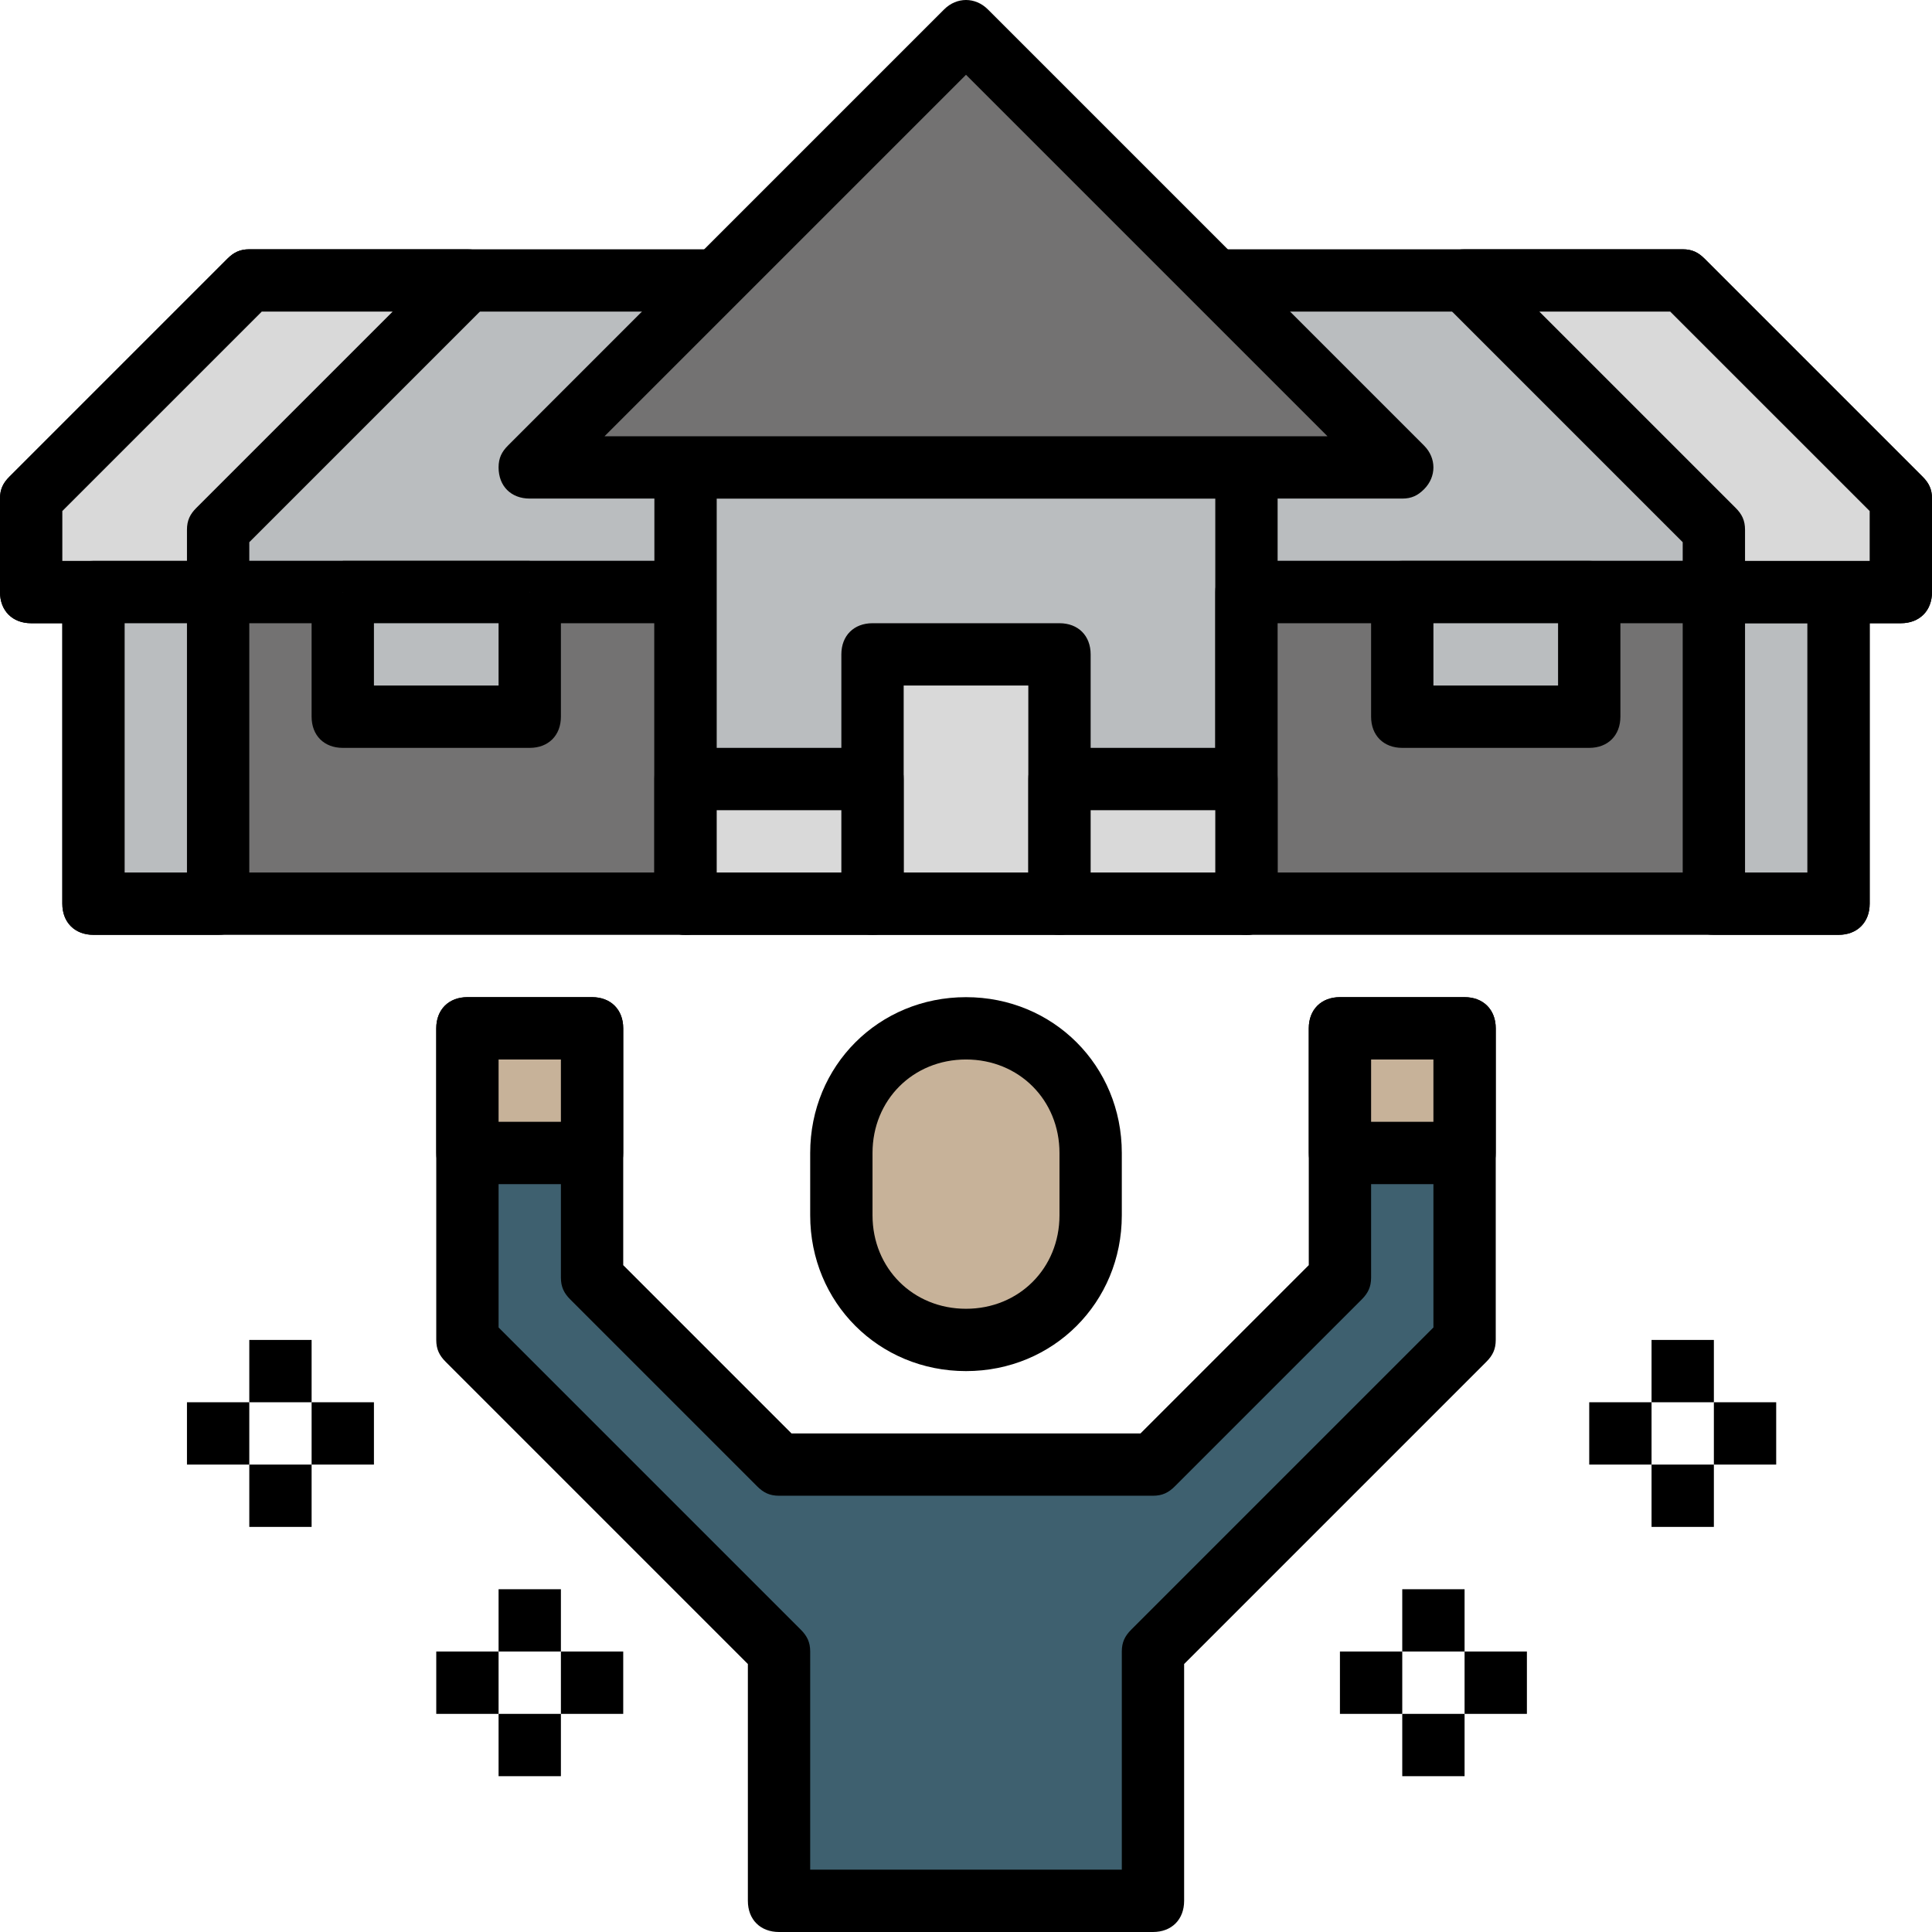 <?xml version="1.0" encoding="iso-8859-1"?>
<!-- Generator: Adobe Illustrator 19.0.0, SVG Export Plug-In . SVG Version: 6.00 Build 0)  -->
<svg version="1.1" id="Capa_1" xmlns="http://www.w3.org/2000/svg" xmlns:xlink="http://www.w3.org/1999/xlink" x="0px" y="0px"
	 viewBox="0 0 496 496" style="enable-background:new 0 0 496 496;" xml:space="preserve">
<polyline style="fill:#BABDBF;" points="184,72 64,72 8,128 8,152 176,152 "/>
<path d="M176,160H8c-4.8,0-8-3.2-8-8v-24c0-2.4,0.8-4,2.4-5.6l56-56C60,64.8,61.6,64,64,64h120v16H67.2L16,131.2V144h160V160z"/>
<polyline style="fill:#BABDBF;" points="320,152 488,152 488,128 432,72 312,72 "/>
<path d="M488,160H320v-16h160v-12.8L428.8,80H312V64h120c2.4,0,4,0.8,5.6,2.4l56,56c1.6,1.6,2.4,3.2,2.4,5.6v24
	C496,156.8,492.8,160,488,160z"/>
<rect x="24" y="152" style="fill:#737272;" width="152" height="80"/>
<path d="M176,240H24c-4.8,0-8-3.2-8-8v-80c0-4.8,3.2-8,8-8h152c4.8,0,8,3.2,8,8v80C184,236.8,180.8,240,176,240z M32,224h136v-64H32
	V224z"/>
<path style="fill:#C7B299;" d="M248,264L248,264c17.6,0,32,14.4,32,32v16c0,17.6-14.4,32-32,32l0,0c-17.6,0-32-14.4-32-32v-16
	C216,278.4,230.4,264,248,264z"/>
<path d="M248,352c-22.4,0-40-17.6-40-40v-16c0-22.4,17.6-40,40-40s40,17.6,40,40v16C288,334.4,270.4,352,248,352z M248,272
	c-13.6,0-24,10.4-24,24v16c0,13.6,10.4,24,24,24s24-10.4,24-24v-16C272,282.4,261.6,272,248,272z"/>
<polygon style="fill:#3E606F;" points="296,488 296,424 376,344 376,264 344,264 344,328 296,376 200,376 152,328 152,264 120,264 
	120,344 200,424 200,488 "/>
<path d="M296,496h-96c-4.8,0-8-3.2-8-8v-60.8l-77.6-77.6c-1.6-1.6-2.4-3.2-2.4-5.6v-80c0-4.8,3.2-8,8-8h32c4.8,0,8,3.2,8,8v60.8
	l43.2,43.2h89.6l43.2-43.2V264c0-4.8,3.2-8,8-8h32c4.8,0,8,3.2,8,8v80c0,2.4-0.8,4-2.4,5.6L304,427.2V488
	C304,492.8,300.8,496,296,496z M208,480h80v-56c0-2.4,0.8-4,2.4-5.6l77.6-77.6V272h-16v56c0,2.4-0.8,4-2.4,5.6l-48,48
	c-1.6,1.6-3.2,2.4-5.6,2.4h-96c-2.4,0-4-0.8-5.6-2.4l-48-48c-1.6-1.6-2.4-3.2-2.4-5.6v-56h-16v68.8l77.6,77.6
	c1.6,1.6,2.4,3.2,2.4,5.6V480z"/>
<rect x="120" y="264" style="fill:#C7B299;" width="32" height="32"/>
<path d="M152,304h-32c-4.8,0-8-3.2-8-8v-32c0-4.8,3.2-8,8-8h32c4.8,0,8,3.2,8,8v32C160,300.8,156.8,304,152,304z M128,288h16v-16
	h-16V288z"/>
<rect x="344" y="264" style="fill:#C7B299;" width="32" height="32"/>
<path d="M376,304h-32c-4.8,0-8-3.2-8-8v-32c0-4.8,3.2-8,8-8h32c4.8,0,8,3.2,8,8v32C384,300.8,380.8,304,376,304z M352,288h16v-16
	h-16V288z"/>
<rect x="64" y="344" width="16" height="16"/>
<rect x="64" y="376" width="16" height="16"/>
<rect x="80" y="360" width="16" height="16"/>
<rect x="48" y="360" width="16" height="16"/>
<rect x="128" y="408" width="16" height="16"/>
<rect x="128" y="440" width="16" height="16"/>
<rect x="144" y="424" width="16" height="16"/>
<rect x="112" y="424" width="16" height="16"/>
<rect x="424" y="344" width="16" height="16"/>
<rect x="424" y="376" width="16" height="16"/>
<rect x="408" y="360" width="16" height="16"/>
<rect x="440" y="360" width="16" height="16"/>
<rect x="360" y="408" width="16" height="16"/>
<rect x="360" y="440" width="16" height="16"/>
<rect x="344" y="424" width="16" height="16"/>
<rect x="376" y="424" width="16" height="16"/>
<rect x="176" y="120" style="fill:#BABDBF;" width="144" height="112"/>
<path d="M320,240H176c-4.8,0-8-3.2-8-8V120c0-4.8,3.2-8,8-8h144c4.8,0,8,3.2,8,8v112C328,236.8,324.8,240,320,240z M184,224h128v-96
	H184V224z"/>
<polygon style="fill:#737272;" points="312,120 360,120 248,8 136,120 184,120 "/>
<path d="M360,128H136c-4.8,0-8-3.2-8-8c0-2.4,0.8-4,2.4-5.6l112-112c3.2-3.2,8-3.2,11.2,0l112,112c3.2,3.2,3.2,8,0,11.2
	C364,127.2,362.4,128,360,128z M155.2,112h185.6L248,19.2L155.2,112z"/>
<rect x="224" y="168" style="fill:#D9D9D9;" width="48" height="64"/>
<path d="M272,240h-48c-4.8,0-8-3.2-8-8v-64c0-4.8,3.2-8,8-8h48c4.8,0,8,3.2,8,8v64C280,236.8,276.8,240,272,240z M232,224h32v-48
	h-32V224z"/>
<polyline style="fill:#D9D9D9;" points="56,152 56,136 120,72 64,72 8,128 8,152 56,152 "/>
<path d="M56,160H8c-4.8,0-8-3.2-8-8v-24c0-2.4,0.8-4,2.4-5.6l56-56C60,64.8,61.6,64,64,64h56c4.8,0,8,3.2,8,8c0,2.4-0.8,4-2.4,5.6
	L64,139.2V152C64,156.8,60.8,160,56,160z M16,144h32v-8c0-2.4,0.8-4,2.4-5.6L100.8,80H67.2L16,131.2V144z"/>
<polyline style="fill:#BABDBF;" points="88,152 88,184 136,184 136,152 "/>
<path d="M136,192H88c-4.8,0-8-3.2-8-8v-32h16v24h32v-24h16v32C144,188.8,140.8,192,136,192z"/>
<rect x="320" y="152" style="fill:#737272;" width="152" height="80"/>
<path d="M472,240H320c-4.8,0-8-3.2-8-8v-80c0-4.8,3.2-8,8-8h152c4.8,0,8,3.2,8,8v80C480,236.8,476.8,240,472,240z M328,224h136v-64
	H328V224z"/>
<rect x="440" y="152" style="fill:#BABDBF;" width="32" height="80"/>
<path d="M472,240h-32c-4.8,0-8-3.2-8-8v-80c0-4.8,3.2-8,8-8h32c4.8,0,8,3.2,8,8v80C480,236.8,476.8,240,472,240z M448,224h16v-64
	h-16V224z"/>
<rect x="24" y="152" style="fill:#BABDBF;" width="32" height="80"/>
<path d="M56,240H24c-4.8,0-8-3.2-8-8v-80c0-4.8,3.2-8,8-8h32c4.8,0,8,3.2,8,8v80C64,236.8,60.8,240,56,240z M32,224h16v-64H32V224z"
	/>
<polygon style="fill:#D9D9D9;" points="440,152 440,136 376,72 432,72 488,128 488,152 "/>
<path d="M488,160h-48c-4.8,0-8-3.2-8-8v-12.8l-61.6-61.6c-3.2-3.2-3.2-8,0-11.2c1.6-1.6,3.2-2.4,5.6-2.4h56c2.4,0,4,0.8,5.6,2.4
	l56,56c1.6,1.6,2.4,3.2,2.4,5.6v24C496,156.8,492.8,160,488,160z M448,144h32v-12.8L428.8,80h-33.6l50.4,50.4
	c1.6,1.6,2.4,3.2,2.4,5.6L448,144L448,144z"/>
<rect x="360" y="152" style="fill:#BABDBF;" width="48" height="32"/>
<path d="M408,192h-48c-4.8,0-8-3.2-8-8v-32c0-4.8,3.2-8,8-8h48c4.8,0,8,3.2,8,8v32C416,188.8,412.8,192,408,192z M368,176h32v-16
	h-32V176z"/>
<polyline style="fill:#D9D9D9;" points="320,200 320,232 272,232 272,200 320,200 "/>
<path d="M320,240h-48c-4.8,0-8-3.2-8-8v-32c0-4.8,3.2-8,8-8h48c4.8,0,8,3.2,8,8v32C328,236.8,324.8,240,320,240z M280,224h32v-16
	h-32V224z"/>
<rect x="176" y="200" style="fill:#D9D9D9;" width="48" height="32"/>
<path d="M224,240h-48c-4.8,0-8-3.2-8-8v-32c0-4.8,3.2-8,8-8h48c4.8,0,8,3.2,8,8v32C232,236.8,228.8,240,224,240z M184,224h32v-16
	h-32V224z"/>
<rect x="88" y="144" width="48" height="16"/>
<g>
</g>
<g>
</g>
<g>
</g>
<g>
</g>
<g>
</g>
<g>
</g>
<g>
</g>
<g>
</g>
<g>
</g>
<g>
</g>
<g>
</g>
<g>
</g>
<g>
</g>
<g>
</g>
<g>
</g>
</svg>
